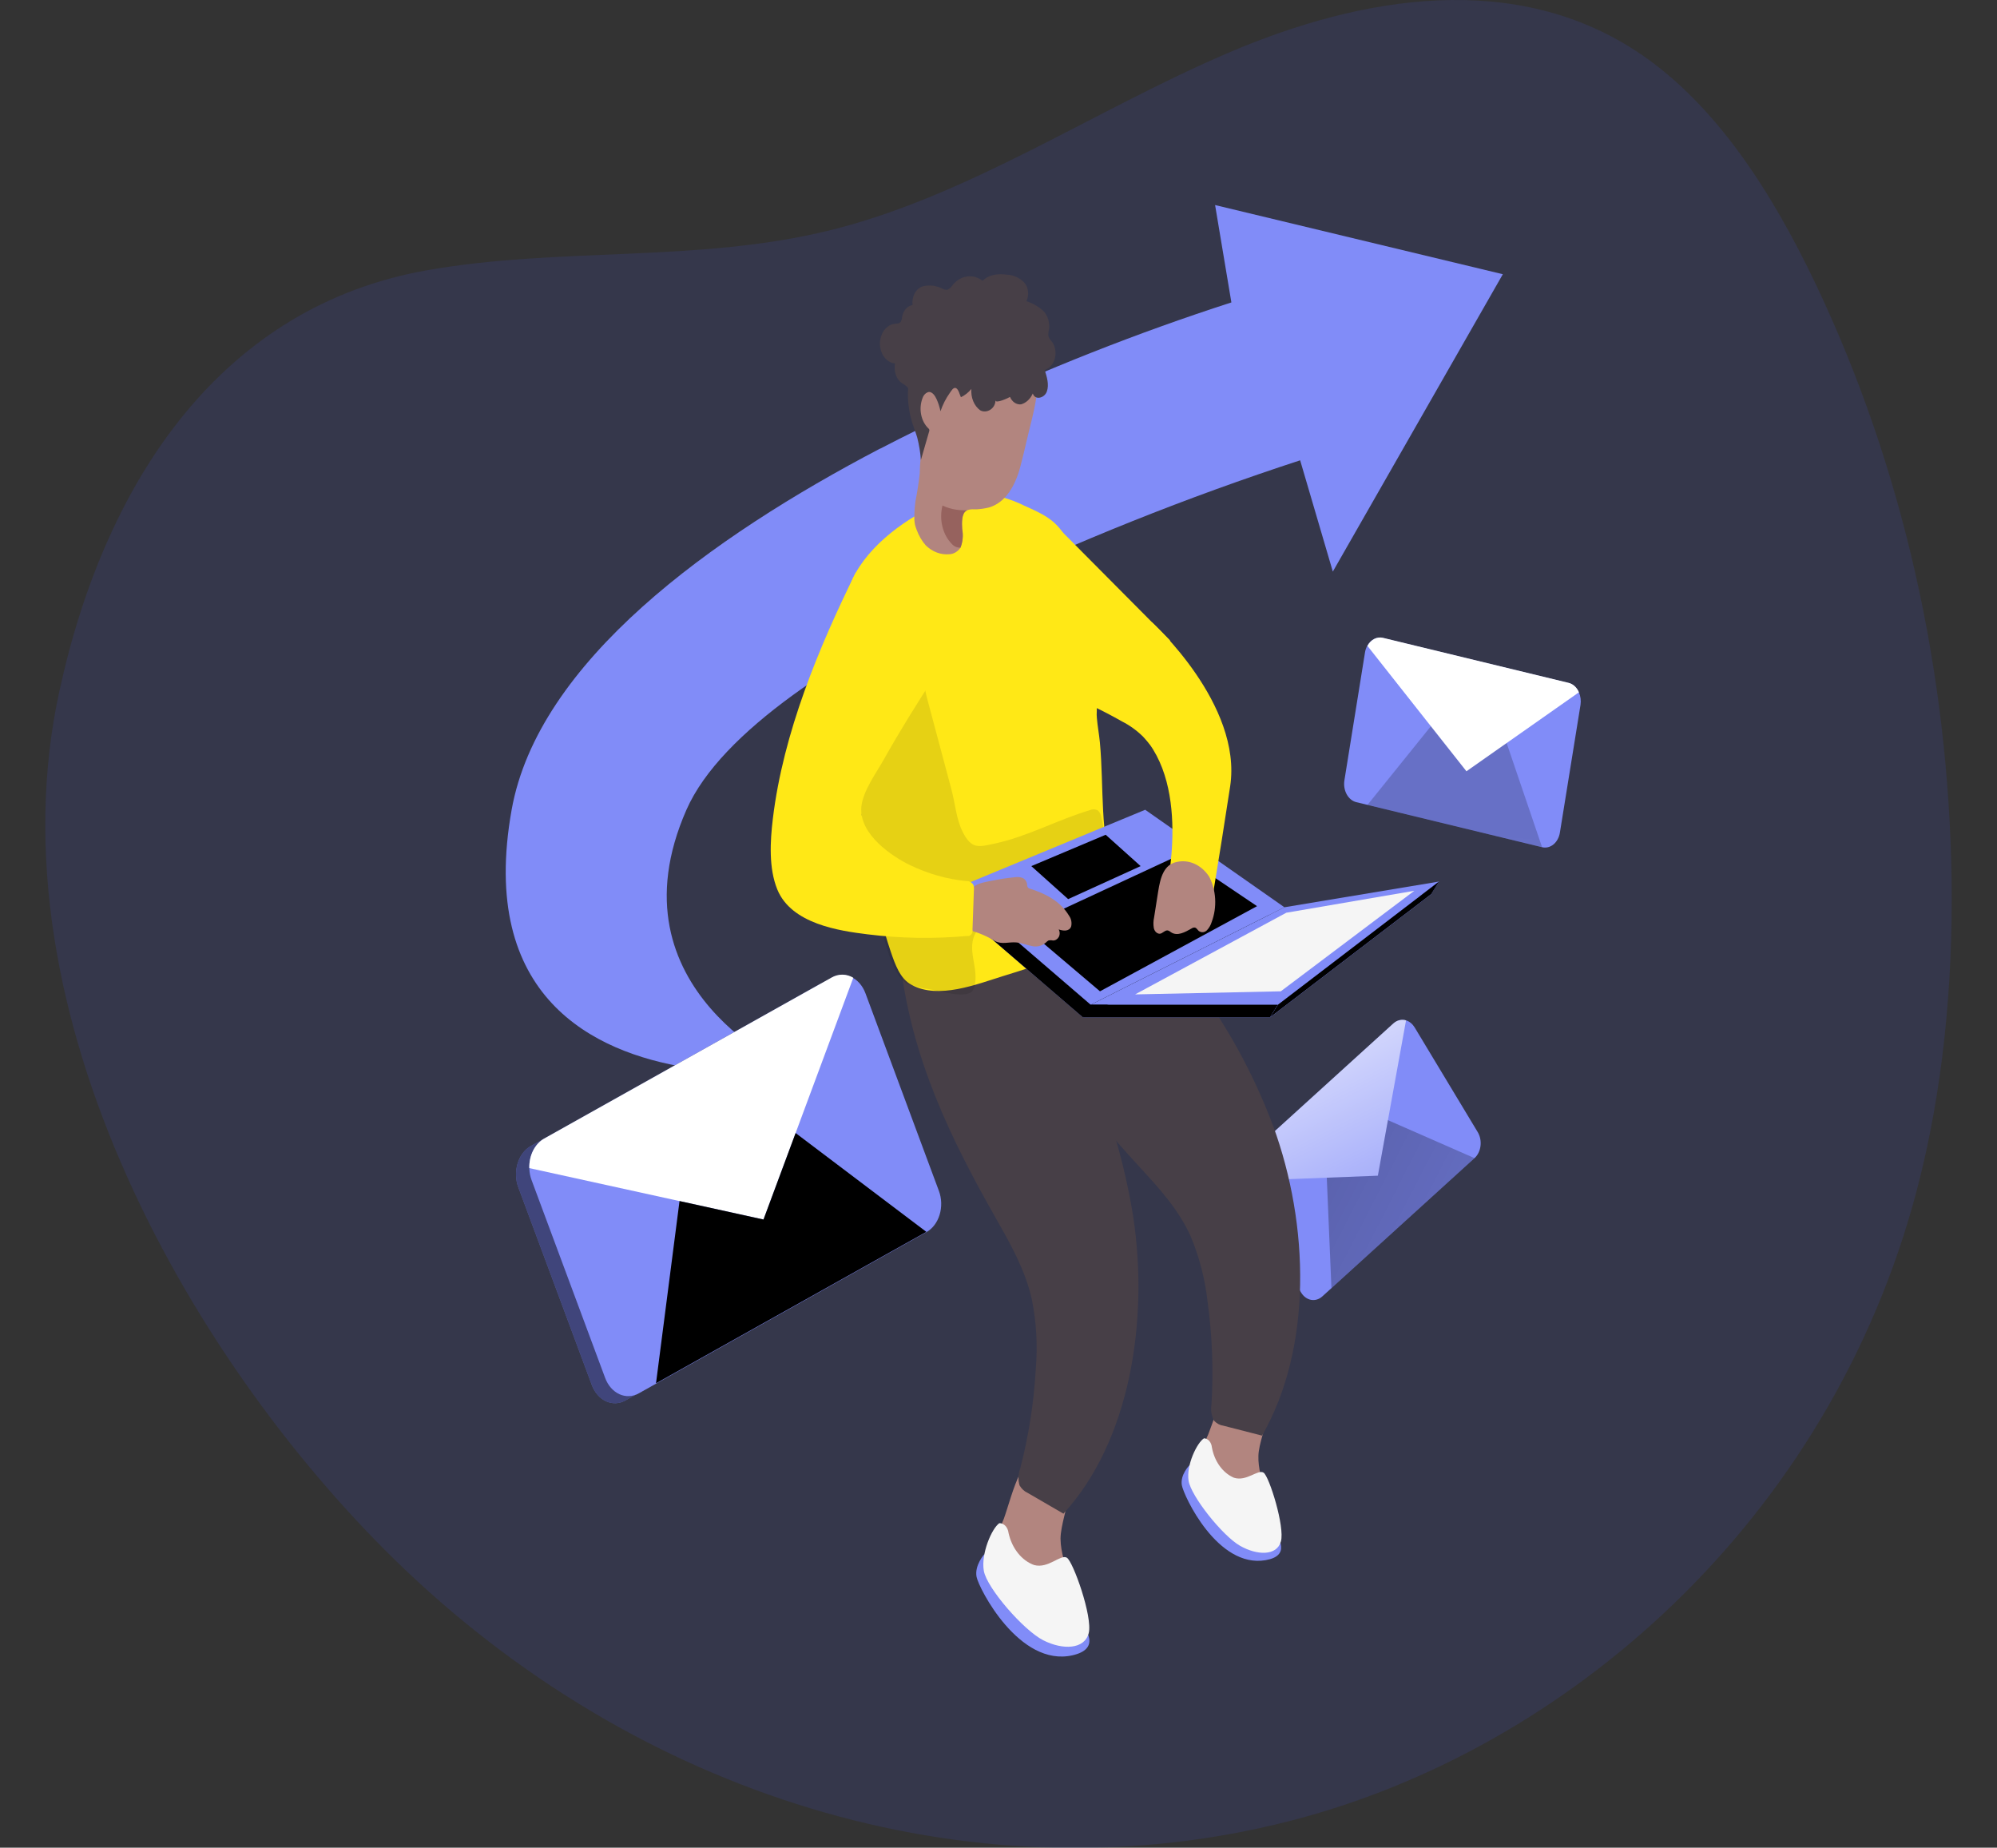 <svg width="507" height="469" viewBox="0 0 507 469" fill="none" xmlns="http://www.w3.org/2000/svg">
<rect x="0" y="0" width="507" height="469" fill="#333333" stroke="none"/>
<g clip-path="url(#clip0_93_78)">
<path opacity="0.18" d="M108.139 68.648C142.076 62.601 177.018 66.766 210.665 58.467C245.858 49.782 277.909 27.922 311.833 13.406C345.757 -1.111 384.934 -7.636 416.407 13.637C435.675 26.672 449.853 48.748 460.977 72.104C482.901 118.163 494.784 170.38 495.479 223.717C495.793 250.158 493.292 276.784 486.68 301.961C464.584 386.097 397.704 444.333 327.18 462.289C249.729 482.02 165.517 457.97 102.973 398.562C49.719 347.886 -2.946 257.532 15.116 175.231C27.094 120.497 57.26 77.719 108.139 68.648Z" fill="#424DBA"/>
<path d="M374.351 293.97L335.714 329.065C334.892 329.811 333.862 330.126 332.851 329.94C331.841 329.755 330.931 329.085 330.322 328.078L314.296 301.498C313.994 301.003 313.78 300.435 313.668 299.832C313.48 298.925 313.516 297.97 313.771 297.089C314.026 296.207 314.489 295.438 315.101 294.88L353.75 259.784C354.207 259.372 354.732 259.088 355.288 258.952C355.844 258.816 356.418 258.832 356.968 258.998C357.836 259.269 358.603 259.895 359.143 260.772L375.168 287.367C375.468 287.866 375.684 288.433 375.806 289.035C375.927 289.638 375.95 290.263 375.874 290.876C375.798 291.489 375.625 292.078 375.363 292.609C375.102 293.14 374.758 293.602 374.351 293.97Z" fill="#818CF8"/>
<path d="M356.968 258.998L349.816 298.428L313.668 299.832C313.48 298.925 313.516 297.97 313.771 297.089C314.026 296.207 314.489 295.438 315.101 294.88L353.75 259.784C354.207 259.372 354.732 259.088 355.288 258.952C355.844 258.816 356.418 258.832 356.968 258.998Z" fill="url(#paint0_linear_93_78)"/>
<path d="M336.845 298.937L338.027 326.952L374.351 293.97L352.368 284.328L349.816 298.428L336.845 298.937Z" fill="url(#paint1_linear_93_78)"/>
<path d="M381.541 69.605L338.379 145.087L330.083 116.841C301.436 126.18 273.234 137.464 245.607 150.641C213.757 166.206 183.088 185.551 174.278 205.544C154.079 251.469 201.527 271.771 201.527 271.771C192.5 272.657 183.423 272.388 174.441 270.968C150.773 267.158 121.387 253.089 129.896 205.544C136.621 167.98 180.399 136.387 223.41 113.879H223.473C229.757 110.609 236.042 107.539 242.15 104.623L242.326 104.531C265.336 93.733 288.803 84.463 312.625 76.763L308.489 52.049L381.541 69.605Z" fill="#818CF8"/>
<path d="M174.278 205.544C154.079 251.469 201.527 271.771 201.527 271.771C192.5 272.657 183.423 272.388 174.441 270.969C170.885 265.887 167.561 260.567 164.486 255.033C137.249 206.408 195.67 168.088 195.67 168.088C200.534 146.291 223.41 128.257 223.41 128.257V113.879H223.473L242.15 104.623L242.326 104.531L246.436 146.676L245.607 150.61C213.757 166.206 183.088 185.551 174.278 205.544Z" fill="url(#paint2_linear_93_78)"/>
<path d="M306.73 364.13C305.579 366.531 304.867 369.21 304.643 371.982C304.682 374.757 305.415 377.449 306.742 379.695C309.47 384.662 313.652 388.148 318.419 389.43C319.043 389.665 319.714 389.626 320.317 389.322C320.73 389.011 321.052 388.546 321.234 387.995C322.378 385.141 321.913 381.747 321.159 378.739C320.405 375.731 319.374 372.676 319.487 369.483C319.676 363.513 326.626 351.989 318.532 349.182C311.783 346.775 308.879 358.808 306.73 364.13Z" fill="#B2857F"/>
<path d="M301.979 371.92C301.979 371.92 299.591 374.327 300.043 376.98C300.496 379.634 309.08 398.13 321.31 396.017C333.539 393.903 313.454 379.048 313.454 379.048L301.979 371.92Z" fill="#818CF8"/>
<path d="M305.674 365.086C306.175 365.109 306.653 365.352 307.02 365.771C307.387 366.19 307.618 366.758 307.673 367.37C307.992 369.132 308.671 370.765 309.648 372.114C310.624 373.464 311.865 374.486 313.253 375.083C316.446 376.147 319.362 372.877 320.795 373.802C322.227 374.728 326.25 387.609 325.194 391.281C324.138 394.952 319.186 394.86 314.787 392.345C310.387 389.831 302.368 379.788 301.752 375.823C301.137 371.859 303.927 366.151 305.674 365.086Z" fill="#F5F5F5"/>
<path d="M254.87 385.465C253.684 388.202 252.998 391.224 252.859 394.32C253.032 397.374 253.952 400.294 255.498 402.696C258.726 408.066 263.516 411.701 268.872 412.847C269.572 413.074 270.315 412.992 270.971 412.616C271.413 412.23 271.754 411.694 271.951 411.073C273.108 407.833 272.441 404.085 271.499 400.753C270.556 397.42 269.299 394.135 269.249 390.617C269.249 383.984 276.501 370.732 267.401 368.094C259.797 365.888 257.032 379.433 254.87 385.465Z" fill="#B2857F"/>
<path d="M249.88 394.52C249.88 394.52 247.366 397.343 247.932 400.259C248.498 403.175 258.779 423.245 272.303 420.159C285.827 417.074 262.927 401.879 262.927 401.879L249.88 394.52Z" fill="#818CF8"/>
<path d="M253.714 386.622C254.276 386.615 254.821 386.857 255.249 387.306C255.676 387.754 255.957 388.377 256.039 389.059C256.459 390.994 257.277 392.763 258.415 394.198C259.553 395.632 260.973 396.684 262.537 397.251C266.132 398.238 269.262 394.459 270.845 395.384C272.429 396.31 277.457 410.425 276.401 414.544C275.345 418.663 269.852 418.879 264.862 416.349C259.872 413.819 250.559 403.113 249.78 398.747C249 394.382 251.816 387.918 253.714 386.622Z" fill="#F5F5F5"/>
<path d="M281.981 224.581C282.323 224.654 282.66 224.762 282.987 224.905C290.931 228.607 300.496 245.113 305.9 252.95C312.926 262.875 318.774 273.968 323.271 285.901C332.396 310.908 333.238 341.977 320.417 364.407L310.563 361.877C309.703 361.761 308.892 361.325 308.238 360.628C307.902 360.023 307.669 359.34 307.555 358.622C307.44 357.903 307.446 357.163 307.572 356.447C308.092 347.807 307.768 339.122 306.604 330.577C305.954 324.72 304.491 319.044 302.28 313.793C299.188 306.959 294.312 301.667 289.561 296.484C274.478 280.086 260.953 263.132 253.475 239.946C260.224 235.873 274.704 223.007 281.981 224.581Z" fill="#473F47"/>
<path d="M259.156 237.169C259.481 237.328 259.789 237.535 260.074 237.786C267.1 243.648 273.271 262.469 277.042 271.601C281.98 283.271 285.56 295.734 287.675 308.625C291.785 335.544 286.72 365.997 269.991 384.215L260.878 378.924C260.067 378.564 259.362 377.913 258.854 377.057C258.643 376.37 258.548 375.636 258.574 374.902C258.6 374.168 258.746 373.447 259.005 372.784C261.155 364.531 262.488 355.99 262.977 347.346C263.459 341.466 263.114 335.527 261.959 329.79C260.262 322.278 256.517 315.737 252.884 309.319C241.383 289.079 231.404 268.701 228.538 244.018C235.866 241.982 252.394 233.621 259.156 237.169Z" fill="#473F47"/>
<path d="M300.093 178.409C300.1 178.475 300.1 178.543 300.093 178.609C300.206 181.186 300.898 183.453 300.357 186.076C299.779 188.991 297.567 191.629 295.154 191.197C293.143 190.843 291.773 188.621 290.227 187.001C288.609 185.411 286.814 184.113 284.897 183.145C282.384 181.71 279.794 180.368 277.205 179.134C275.546 178.332 272.379 177.838 271.675 175.755C270.971 173.673 271.197 170.387 270.996 168.181L267.866 133.178L296.989 162.489C298.183 165.694 299.114 169.037 299.767 172.47C300.045 174.43 300.154 176.42 300.093 178.409Z" fill="#FFE816"/>
<path d="M278.475 182.265C278.651 184.333 279.04 186.384 279.241 188.436C280.297 199.836 279.153 211.915 282.924 222.729C283.779 225.136 284.885 227.697 284.382 230.258C283.768 232.428 282.53 234.249 280.9 235.379C273.208 241.982 263.869 244.928 254.769 247.721C247.919 249.849 238.279 253.722 231.441 249.988C228.525 248.446 227.268 244.867 226.074 241.349C222.304 230.15 220.318 217.808 218.533 205.868C218.307 204.326 218.068 202.783 217.854 201.163C216.371 190.395 215.211 179.535 214.373 168.582C213.794 160.622 213.531 151.983 217.226 145.442C222.128 136.711 232.51 130.016 240.592 126.93C243.205 125.898 245.928 125.341 248.673 125.28C252.585 125.504 256.436 126.547 260.061 128.365C264.372 130.293 268.206 131.898 270.657 136.587C273.374 142.035 275.456 147.924 276.841 154.081C278.145 159.847 278.792 165.807 278.764 171.791C278.764 174.722 278.437 177.684 278.449 180.599C278.41 181.154 278.418 181.713 278.475 182.265Z" fill="#FFE816"/>
<path opacity="0.1" d="M246.298 251.994C243.684 253.336 237.198 251.13 235.099 250.96C233.842 250.868 232.585 250.251 231.328 250.065C225.044 249.001 222.367 227.867 221.273 222.298C218.332 207.411 214.486 192.108 212.952 176.99C212.374 171.143 211.959 165.173 213.028 159.449C214.096 153.726 216.798 148.203 221.135 145.565C228.676 141.03 233.767 171.251 235.413 177.421C237.475 185.135 239.548 192.848 241.597 200.561C242.502 204.017 242.791 207.858 244.337 211.021C246.688 215.818 248.673 214.908 252.608 214.106C260.865 212.347 268.583 208.043 276.715 205.637C277.049 205.483 277.406 205.415 277.762 205.436C278.119 205.458 278.468 205.568 278.789 205.76C279.227 206.202 279.525 206.819 279.631 207.503C280.11 209.451 280.372 211.47 280.41 213.504C280.458 214.087 280.389 214.675 280.209 215.217C279.925 215.77 279.532 216.227 279.065 216.543C273.569 221.006 267.533 224.374 261.18 226.524C256.152 228.252 251.388 231.152 247.995 236.305C244.94 240.933 248.912 245.808 247.253 250.821C247.167 251.086 247.037 251.326 246.873 251.527C246.709 251.729 246.513 251.887 246.298 251.994Z" fill="#020202"/>
<path d="M240.566 228.684L288.756 208.738L324.1 233.482L274.918 258.226L240.566 228.684Z" fill="#818CF8"/>
<path d="M240.566 228.684L288.756 208.738L324.1 233.482L274.918 258.226L240.566 228.684Z" fill="url(#paint3_linear_93_78)"/>
<path d="M242.552 225.491L290.742 205.544L326.086 230.288L276.904 255.033L242.552 225.491Z" fill="#818CF8"/>
<path d="M279.266 251.624L319.135 230.011L299.679 216.898L260.036 235.318L279.266 251.624Z" fill="url(#paint4_linear_93_78)"/>
<path d="M276.904 255.033H324.427L365.339 223.763L326.086 230.289L276.904 255.033Z" fill="#818CF8"/>
<path d="M260.689 111.704C260.199 113.879 259.671 116.054 259.106 118.214C257.849 123.151 255.335 127.655 250.961 128.843C249.994 129.071 249.016 129.216 248.032 129.275C247.844 129.275 247.63 129.275 247.379 129.275C247.365 129.283 247.35 129.287 247.335 129.287C247.32 129.287 247.305 129.283 247.291 129.275H247.178C246.687 129.247 246.195 129.309 245.72 129.46C245.587 129.469 245.457 129.516 245.343 129.599C244.086 130.309 244.186 132.808 244.274 134.227C244.584 135.824 244.433 137.503 243.847 138.978C243.847 138.978 243.847 139.071 243.772 139.133C243.423 139.599 243.003 139.976 242.534 140.241C242.066 140.505 241.559 140.653 241.044 140.675C238.877 140.89 236.724 140.085 235.024 138.423C234.05 137.314 233.268 135.976 232.723 134.489C232.553 134.067 232.41 133.628 232.296 133.178C232.153 132.415 232.098 131.63 232.133 130.848C232.156 129.649 232.248 128.453 232.409 127.269C232.873 124.934 233.238 122.57 233.503 120.189C233.519 118.982 233.586 117.777 233.704 116.579C233.865 115.813 233.982 115.035 234.056 114.249C234.056 111.982 233.113 109.791 233.1 107.493C233.084 105.219 233.256 102.95 233.616 100.72C234.286 96.297 235.856 92.153 238.178 88.672C242.49 82.501 250.131 79.416 256.139 82.933C259.142 84.692 261.471 87.811 262.638 91.634C264.649 98.129 262.135 105.364 260.689 111.704Z" fill="#B2857F"/>
<path d="M254.43 223.069C255.486 222.915 256.554 222.776 257.61 222.668C258.24 222.559 258.881 222.606 259.495 222.807C259.798 222.904 260.073 223.098 260.294 223.369C260.515 223.64 260.673 223.978 260.752 224.349C260.746 224.631 260.793 224.911 260.891 225.167C261.052 225.395 261.275 225.544 261.519 225.583C265.29 226.787 269.186 228.669 271.436 232.479C271.704 232.84 271.891 233.279 271.979 233.755C272.067 234.231 272.053 234.727 271.939 235.194C271.423 236.49 269.915 236.305 268.784 235.919C268.946 236.204 269.033 236.543 269.033 236.891C269.033 237.239 268.946 237.578 268.784 237.863C268.615 238.143 268.392 238.368 268.136 238.518C267.88 238.669 267.597 238.74 267.313 238.727C266.939 238.642 266.556 238.642 266.182 238.727C265.926 238.873 265.689 239.066 265.478 239.298C264.949 239.727 264.354 240.019 263.729 240.157C263.105 240.295 262.464 240.276 261.846 240.1C260.589 239.868 259.332 239.344 258.075 239.221C256.127 239.035 254.38 239.822 252.57 238.85C250.574 237.638 248.463 236.736 246.285 236.166C245.593 236.03 244.954 235.624 244.463 235.009C244.251 234.487 244.141 233.911 244.141 233.328C244.141 232.744 244.251 232.169 244.463 231.646C244.788 229.753 245.375 227.943 246.197 226.293C247.266 224.442 249.051 224.118 250.798 223.748C252.08 223.485 253.224 223.285 254.43 223.069Z" fill="#B2857F"/>
<path d="M217.201 145.427C207.962 164.201 198.837 185.952 196.21 207.827C195.519 213.582 195.142 220.369 197.342 225.769C200.936 234.562 213.166 236.274 220.205 237.153C228.633 238.202 237.121 238.342 245.569 237.57C245.754 237.613 245.944 237.599 246.124 237.53C246.303 237.461 246.466 237.339 246.598 237.174C246.73 237.009 246.826 236.807 246.879 236.585C246.932 236.364 246.94 236.13 246.901 235.904L247.253 225.923C247.311 225.457 247.259 224.98 247.102 224.55C246.882 224.235 246.605 223.989 246.292 223.831C245.98 223.673 245.642 223.607 245.305 223.64C240.382 223.156 235.545 221.778 230.951 219.552C226.59 217.423 218.068 211.838 218.684 204.804C219.023 200.855 222.555 196.041 224.302 192.925C228.5 185.443 233.025 178.193 237.65 171.097C237.65 171.097 238.103 130.725 217.201 145.427Z" fill="#FFE816"/>
<path d="M259.244 102.633C259.869 102.456 260.457 102.118 260.968 101.642C261.479 101.166 261.902 100.563 262.21 99.872C262.726 101.646 265.164 101.106 265.78 99.363C266.396 97.62 265.78 95.645 265.227 93.902C265.804 93.735 266.339 93.394 266.782 92.91C267.225 92.426 267.563 91.814 267.765 91.13C267.967 90.446 268.027 89.71 267.939 88.99C267.852 88.27 267.619 87.588 267.263 87.006C266.848 86.435 266.27 85.942 266.157 85.17C266.13 84.582 266.203 83.994 266.371 83.443C266.449 82.537 266.331 81.622 266.029 80.79C265.726 79.959 265.25 79.24 264.649 78.707C263.413 77.66 262.033 76.897 260.576 76.454C260.968 75.674 261.113 74.744 260.986 73.841C260.859 72.938 260.467 72.123 259.885 71.549C258.693 70.432 257.248 69.796 255.75 69.728C253.575 69.435 251.175 69.559 249.465 71.271C248.298 70.382 246.923 69.996 245.556 70.175C244.19 70.354 242.912 71.087 241.924 72.258C241.573 72.856 241.082 73.308 240.516 73.554C240.112 73.59 239.707 73.505 239.335 73.307C237.75 72.475 235.996 72.255 234.307 72.675C233.463 72.922 232.725 73.549 232.238 74.431C231.752 75.314 231.553 76.388 231.68 77.442C231.056 77.534 230.47 77.858 230 78.371C229.531 78.884 229.2 79.561 229.053 80.311C229.025 80.781 228.904 81.237 228.701 81.638C228.337 82.162 227.696 82.131 227.155 82.193C226.124 82.303 225.165 82.887 224.47 83.827C223.774 84.767 223.393 85.995 223.402 87.265C223.412 88.535 223.811 89.754 224.521 90.678C225.231 91.603 226.198 92.164 227.231 92.251C227.112 92.871 227.099 93.514 227.192 94.141C227.285 94.767 227.482 95.363 227.771 95.892C228.437 97.203 229.33 97.296 230.21 98.113C230.725 98.607 230.524 98.653 230.499 99.656C230.473 100.579 230.511 101.502 230.612 102.417C230.783 104.18 231.143 105.907 231.68 107.554C232.057 108.742 232.535 109.884 232.874 111.087C233.342 112.93 233.653 114.827 233.804 116.749L235.929 109.375C235.952 109.274 235.952 109.167 235.929 109.066C235.886 108.929 235.806 108.815 235.702 108.742C234.776 107.856 234.124 106.609 233.854 105.206C233.585 103.803 233.713 102.33 234.219 101.029C234.36 100.621 234.585 100.265 234.871 99.994C235.157 99.724 235.496 99.549 235.853 99.486C236.708 99.486 237.361 100.396 237.776 101.307C238.218 102.276 238.551 103.314 238.769 104.392C239.344 102.704 240.138 101.141 241.12 99.764C241.534 99.193 242.037 98.221 242.703 98.514C243.369 98.808 243.684 100.288 243.96 100.828C244.95 100.356 245.852 99.642 246.612 98.73C246.525 99.801 246.689 100.88 247.085 101.839C247.482 102.799 248.094 103.599 248.849 104.145C250.433 105.055 252.733 103.759 252.733 101.6C252.733 102.572 256.165 100.936 256.416 100.751C256.681 101.375 257.092 101.887 257.596 102.222C258.1 102.558 258.674 102.701 259.244 102.633Z" fill="#473F47"/>
<path d="M242.665 129.352C243.678 129.515 244.7 129.567 245.72 129.506C245.587 129.515 245.457 129.563 245.343 129.645C244.086 130.355 244.186 132.854 244.274 134.273C244.584 135.87 244.433 137.549 243.847 139.025C243.456 139.028 243.066 138.961 242.691 138.824C242.306 138.658 241.952 138.401 241.647 138.068C240.508 136.916 239.674 135.373 239.253 133.636C238.832 131.899 238.843 130.048 239.284 128.319C240.373 128.832 241.508 129.18 242.665 129.352Z" fill="#96625E"/>
<path d="M292.477 157.969C292.477 157.969 315.49 178.81 312.31 199.62C309.357 218.981 306.705 234.377 306.705 234.377L295.933 226.663C295.933 226.663 303.135 197.491 288.103 184.811C273.07 172.13 292.477 157.969 292.477 157.969Z" fill="#FFE816"/>
<path d="M294.023 226.37L292.992 232.927C292.81 233.757 292.785 234.627 292.916 235.472C292.986 235.894 293.169 236.274 293.435 236.554C293.702 236.834 294.037 236.996 294.387 237.015C295.141 237.015 295.782 235.996 296.536 236.182C296.806 236.28 297.06 236.431 297.29 236.629C298.899 237.709 300.847 236.629 302.544 235.657C302.815 235.47 303.129 235.399 303.437 235.457C303.801 235.58 304.027 236.027 304.342 236.305C304.656 236.537 305.02 236.646 305.386 236.619C305.751 236.591 306.102 236.428 306.39 236.151C306.96 235.57 307.394 234.814 307.647 233.96C308.324 232.136 308.617 230.132 308.501 228.133C308.385 226.133 307.862 224.201 306.981 222.514C306.017 221.05 304.75 219.931 303.312 219.275C301.875 218.618 300.321 218.447 298.811 218.78C295.543 219.413 294.613 222.56 294.023 226.37Z" fill="#B2857F"/>
<path d="M274.918 258.226H322.441L363.353 226.956L324.1 233.482L274.918 258.226Z" fill="#818CF8"/>
<path d="M276.904 255.033L274.918 258.226H322.441L324.427 255.033H276.904Z" fill="url(#paint5_linear_93_78)"/>
<path d="M365.339 223.763L363.353 226.956L322.441 258.226L324.427 255.033L365.339 223.763Z" fill="#818CF8"/>
<path d="M365.339 223.763L363.353 226.956L322.441 258.226L324.427 255.033L365.339 223.763Z" fill="url(#paint6_linear_93_78)"/>
<path d="M326.564 231.677L359.067 226.108L325.169 251.624L288.178 252.41L326.564 231.677Z" fill="#F5F5F5"/>
<path d="M271.185 228.221L289.586 219.845L280.712 211.885L261.833 219.845L271.185 228.221Z" fill="url(#paint7_linear_93_78)"/>
<path d="M231.806 314.564L158.792 355.475C157.239 356.344 155.468 356.421 153.868 355.69C152.268 354.958 150.97 353.477 150.258 351.573L131.581 301.343C131.223 300.411 131.03 299.396 131.015 298.366C130.966 296.8 131.299 295.252 131.971 293.92C132.642 292.587 133.622 291.53 134.786 290.884L207.799 249.973C208.665 249.495 209.605 249.256 210.554 249.272C211.503 249.288 212.437 249.559 213.292 250.065C214.636 250.862 215.712 252.21 216.333 253.876L234.986 304.12C235.336 305.062 235.531 306.08 235.561 307.114C235.59 308.149 235.454 309.181 235.158 310.151C234.863 311.12 234.415 312.009 233.84 312.767C233.265 313.524 232.573 314.135 231.806 314.564Z" fill="#818CF8"/>
<path d="M231.806 314.564L158.792 355.475C157.239 356.344 155.468 356.421 153.868 355.69C152.268 354.958 150.97 353.477 150.258 351.573L131.581 301.343C131.223 300.411 131.03 299.396 131.015 298.366C130.966 296.8 131.299 295.252 131.971 293.92C132.642 292.587 133.622 291.53 134.786 290.884L207.799 249.973C208.665 249.495 209.605 249.256 210.554 249.272C211.503 249.288 212.437 249.559 213.292 250.065C214.636 250.862 215.712 252.21 216.333 253.876L234.986 304.12C235.336 305.062 235.531 306.08 235.561 307.114C235.59 308.149 235.454 309.181 235.158 310.151C234.863 311.12 234.415 312.009 233.84 312.767C233.265 313.524 232.573 314.135 231.806 314.564Z" fill="url(#paint8_linear_93_78)"/>
<path d="M235.187 312.759L162.174 353.67C160.62 354.539 158.849 354.616 157.249 353.885C155.649 353.153 154.351 351.672 153.639 349.768L134.962 299.554C134.609 298.619 134.412 297.606 134.383 296.577C134.337 295.009 134.671 293.46 135.342 292.126C136.013 290.791 136.992 289.731 138.154 289.079L211.168 248.183C212.72 247.318 214.489 247.241 216.087 247.969C217.686 248.697 218.985 250.172 219.702 252.071L238.38 302.315C238.729 303.258 238.924 304.276 238.953 305.312C238.981 306.347 238.844 307.379 238.547 308.349C238.251 309.319 237.801 310.208 237.225 310.965C236.648 311.721 235.956 312.331 235.187 312.759Z" fill="#818CF8"/>
<path d="M216.635 248.183L193.835 309.55L134.383 296.5C134.337 294.932 134.671 293.383 135.342 292.049C136.013 290.714 136.992 289.654 138.154 289.002L211.168 248.106C212.027 247.625 212.963 247.382 213.908 247.395C214.853 247.408 215.784 247.678 216.635 248.183Z" fill="url(#paint9_linear_93_78)"/>
<path d="M172.518 304.861L166.548 351.125L235.187 312.682L201.992 287.598L193.835 309.55L172.518 304.861Z" fill="url(#paint10_linear_93_78)"/>
<path d="M391.508 215.047L344.349 203.616C343.853 203.496 343.38 203.257 342.96 202.913C342.539 202.569 342.177 202.126 341.896 201.61C341.614 201.094 341.419 200.516 341.32 199.907C341.221 199.298 341.221 198.671 341.32 198.062L346.536 165.666C346.627 165.059 346.82 164.481 347.101 163.97C347.522 163.185 348.123 162.573 348.828 162.21C349.533 161.848 350.311 161.751 351.061 161.933L398.22 173.364C398.778 173.493 399.305 173.775 399.762 174.189C400.219 174.603 400.594 175.139 400.859 175.755C401.284 176.722 401.426 177.838 401.261 178.918L396.033 211.314C395.936 211.924 395.743 212.505 395.463 213.024C395.183 213.542 394.823 213.988 394.402 214.334C393.982 214.681 393.51 214.923 393.013 215.045C392.516 215.167 392.005 215.168 391.508 215.047Z" fill="#818CF8"/>
<path d="M400.859 175.725L372.302 195.779L347.164 163.939C347.585 163.155 348.186 162.542 348.891 162.18C349.596 161.817 350.373 161.72 351.124 161.902L398.282 173.334C398.829 173.473 399.344 173.76 399.79 174.173C400.236 174.587 400.601 175.117 400.859 175.725Z" fill="url(#paint11_linear_93_78)"/>
<path d="M363.265 184.348L347.189 204.295L391.508 215.047L382.508 188.606L372.302 195.779L363.265 184.348Z" fill="url(#paint12_linear_93_78)"/>
</g>
<defs>
<linearGradient id="paint0_linear_93_78" x1="320.13" y1="234.862" x2="366.622" y2="325.335" gradientUnits="userSpaceOnUse">
<stop offset="0.01" stop-color="white"/>
<stop offset="1" stop-color="white" stop-opacity="0"/>
</linearGradient>
<linearGradient id="paint1_linear_93_78" x1="296.02" y1="263.869" x2="469.557" y2="352.943" gradientUnits="userSpaceOnUse">
<stop offset="0.01"/>
<stop offset="0.08" stop-opacity="0.69"/>
<stop offset="0.21" stop-opacity="0.32"/>
<stop offset="1" stop-opacity="0"/>
</linearGradient>
<linearGradient id="paint2_linear_93_78" x1="25728" y1="36638.8" x2="-7626.83" y2="24517.3" gradientUnits="userSpaceOnUse">
<stop offset="0.01"/>
<stop offset="0.08" stop-opacity="0.69"/>
<stop offset="0.21" stop-opacity="0.32"/>
<stop offset="1" stop-opacity="0"/>
</linearGradient>
<linearGradient id="paint3_linear_93_78" x1="18525.2" y1="6749.15" x2="17790.6" y2="13154.2" gradientUnits="userSpaceOnUse">
<stop offset="0.01"/>
<stop offset="0.08" stop-opacity="0.69"/>
<stop offset="0.21" stop-opacity="0.32"/>
<stop offset="1" stop-opacity="0"/>
</linearGradient>
<linearGradient id="paint4_linear_93_78" x1="12254.3" y1="4941.98" x2="15199.2" y2="8982.07" gradientUnits="userSpaceOnUse">
<stop offset="0.01"/>
<stop offset="0.08" stop-opacity="0.69"/>
<stop offset="0.21" stop-opacity="0.32"/>
<stop offset="1" stop-opacity="0"/>
</linearGradient>
<linearGradient id="paint5_linear_93_78" x1="10153.5" y1="843.505" x2="10278.1" y2="-320.121" gradientUnits="userSpaceOnUse">
<stop offset="0.01"/>
<stop offset="0.08" stop-opacity="0.69"/>
<stop offset="0.21" stop-opacity="0.32"/>
<stop offset="1" stop-opacity="0"/>
</linearGradient>
<linearGradient id="paint6_linear_93_78" x1="11237.4" y1="5142.33" x2="13034.6" y2="8157.32" gradientUnits="userSpaceOnUse">
<stop offset="0.01"/>
<stop offset="0.08" stop-opacity="0.69"/>
<stop offset="0.21" stop-opacity="0.32"/>
<stop offset="1" stop-opacity="0"/>
</linearGradient>
<linearGradient id="paint7_linear_93_78" x1="5971.05" y1="2434.17" x2="6220.75" y2="3045.45" gradientUnits="userSpaceOnUse">
<stop offset="0.01"/>
<stop offset="0.08" stop-opacity="0.69"/>
<stop offset="0.21" stop-opacity="0.32"/>
<stop offset="1" stop-opacity="0"/>
</linearGradient>
<linearGradient id="paint8_linear_93_78" x1="17458.8" y1="22899.6" x2="4838.77" y2="31127.4" gradientUnits="userSpaceOnUse">
<stop offset="0.01"/>
<stop offset="0.08" stop-opacity="0.69"/>
<stop offset="0.21" stop-opacity="0.32"/>
<stop offset="1" stop-opacity="0"/>
</linearGradient>
<linearGradient id="paint9_linear_93_78" x1="31278.9" y1="5190.2" x2="32689.7" y2="12103.7" gradientUnits="userSpaceOnUse">
<stop offset="0.01" stop-color="white"/>
<stop offset="1" stop-color="white" stop-opacity="0"/>
</linearGradient>
<linearGradient id="paint10_linear_93_78" x1="23635.5" y1="7843.59" x2="34557.5" y2="19117" gradientUnits="userSpaceOnUse">
<stop offset="0.01"/>
<stop offset="0.08" stop-opacity="0.69"/>
<stop offset="0.21" stop-opacity="0.32"/>
<stop offset="1" stop-opacity="0"/>
</linearGradient>
<linearGradient id="paint11_linear_93_78" x1="-28327" y1="-6369.98" x2="-29487.3" y2="-4482.51" gradientUnits="userSpaceOnUse">
<stop offset="0.01" stop-color="white"/>
<stop offset="1" stop-color="white" stop-opacity="0"/>
</linearGradient>
<linearGradient id="paint12_linear_93_78" x1="-24578.9" y1="-4740.17" x2="-25051.6" y2="512.751" gradientUnits="userSpaceOnUse">
<stop offset="0.01"/>
<stop offset="0.08" stop-opacity="0.69"/>
<stop offset="0.21" stop-opacity="0.32"/>
<stop offset="1" stop-opacity="0"/>
</linearGradient>
<clipPath id="clip0_93_78">
<rect width="507" height="469" fill="white"/>
</clipPath>
</defs>
</svg>
